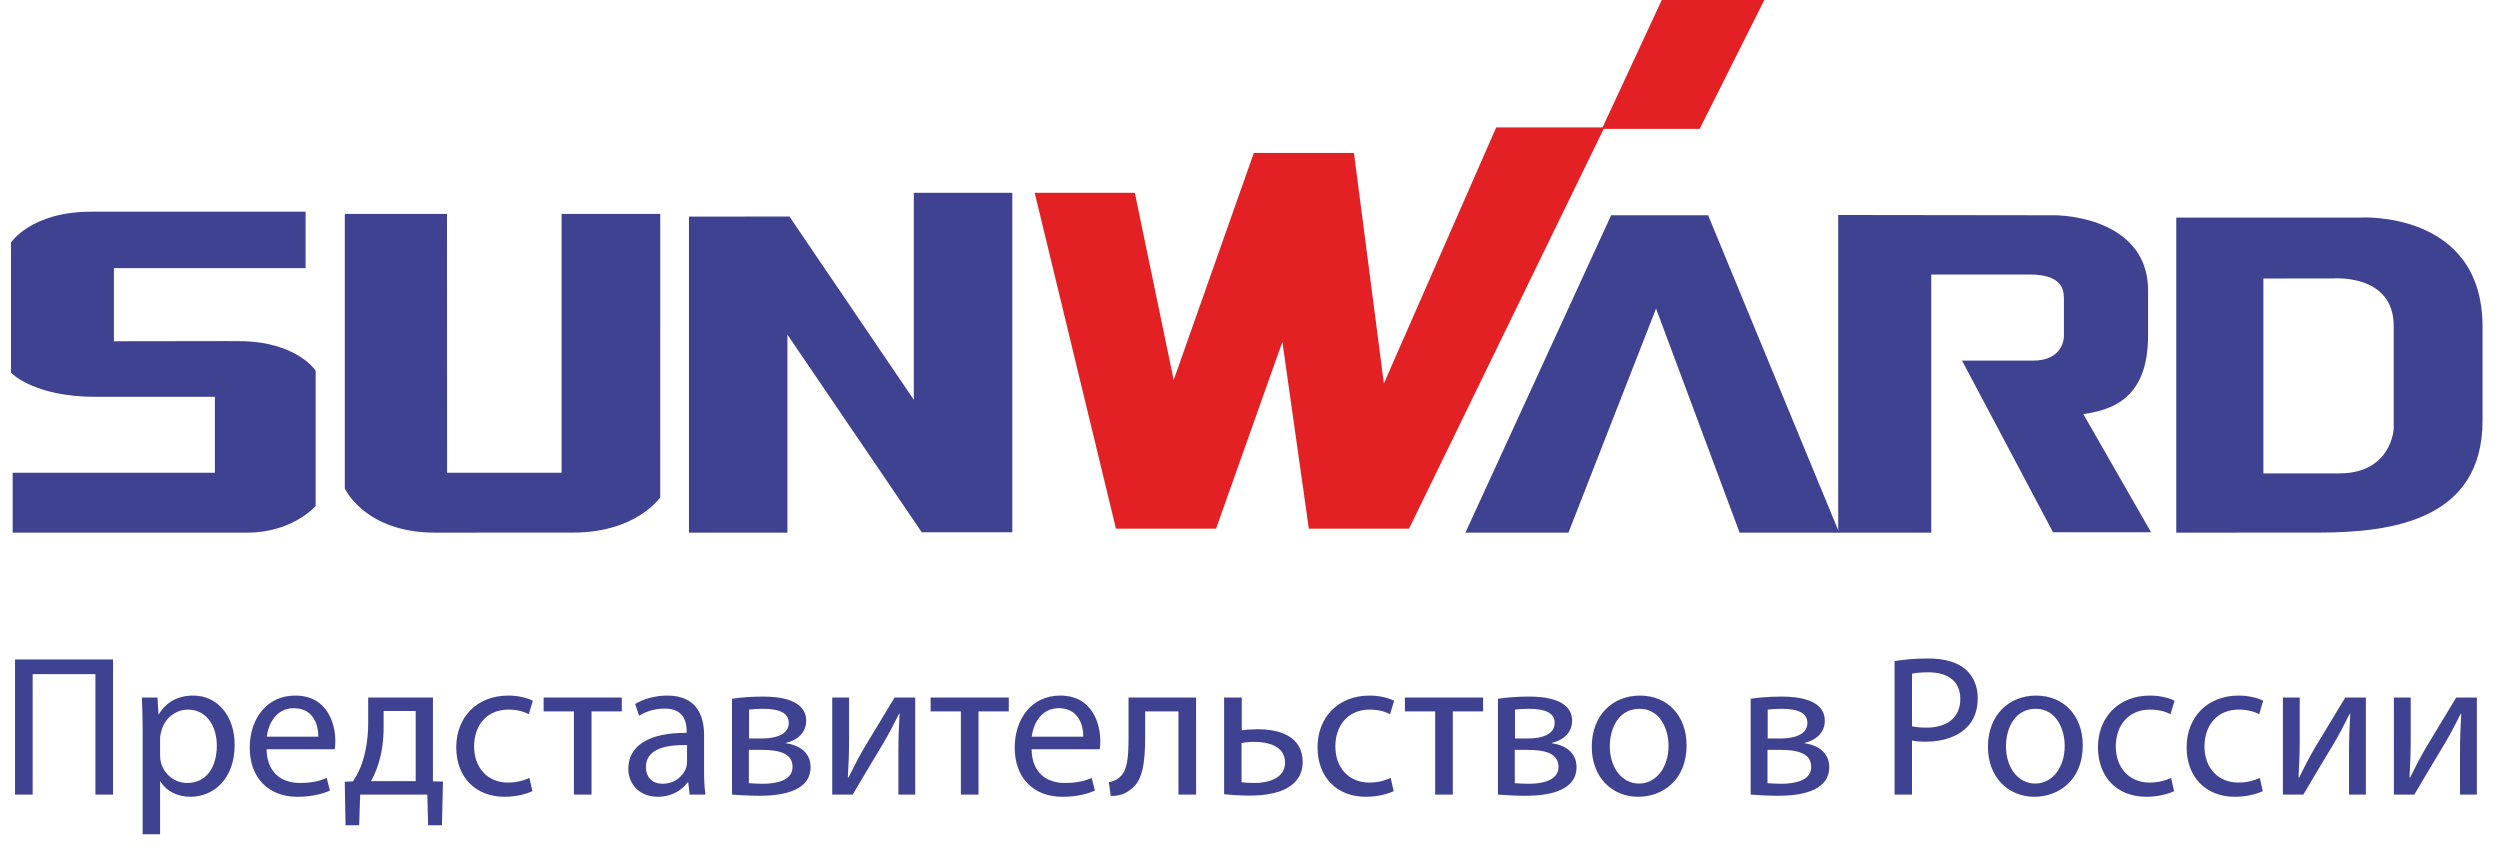 <svg width="225" height="78" viewBox="0 0 225 78" fill="none" xmlns="http://www.w3.org/2000/svg">
<g clip-path="url(#clip0_102_73)">
<path fill-rule="evenodd" clip-rule="evenodd" d="M134.66 11.465L124.549 34.508L121.855 13.767H112.844L105.631 34.202L102.133 17.351H93.121L100.437 47.578H109.445L115.414 30.76L117.795 47.581H126.811L144.396 11.466L134.66 11.465Z" fill="#E32124"/>
<path fill-rule="evenodd" clip-rule="evenodd" d="M158.79 0H149.559L144.168 11.599H152.969L158.79 0Z" fill="#E32124"/>
<path fill-rule="evenodd" clip-rule="evenodd" d="M193.327 30.167V26.132C193.327 20.78 187.948 19.365 184.595 19.365C184.595 19.365 185.11 19.374 184.595 19.374C184.3 19.374 165.439 19.349 165.439 19.349V47.939H173.814V24.707L182.611 24.705C185.5 24.705 185.752 25.964 185.752 26.887C185.752 27.696 185.752 30.257 185.752 30.257C185.752 30.257 185.795 32.456 182.963 32.456C180.986 32.456 176.583 32.456 176.583 32.456L184.774 47.906H193.598L187.494 37.263C191.09 36.81 193.327 34.973 193.327 30.167V30.167Z" fill="#3F4291"/>
<path fill-rule="evenodd" clip-rule="evenodd" d="M21.482 30.703C17.718 30.703 21.482 30.697 21.482 30.697L10.252 30.713V24.134H27.504V19.053H8.198C2.802 19.053 0.991 21.823 0.991 21.823V33.545C0.991 33.545 3.003 35.714 8.583 35.714C11.746 35.714 19.341 35.714 19.341 35.714V42.546H1.141V47.939H22.224C26.361 47.939 28.409 45.537 28.409 45.537V33.353C28.409 33.353 26.67 30.703 21.482 30.703H21.482Z" fill="#3F4291"/>
<path fill-rule="evenodd" clip-rule="evenodd" d="M50.542 19.257V42.547H40.24L40.23 19.257H31.034V43.959C31.034 43.959 32.814 47.939 39.173 47.939C45.868 47.935 51.586 47.932 51.586 47.932C57.285 47.932 59.417 44.762 59.417 44.762L59.421 44.721L59.423 19.257H50.543H50.542Z" fill="#3F4291"/>
<path fill-rule="evenodd" clip-rule="evenodd" d="M82.243 17.351V35.982L71.049 19.487L62.007 19.496V47.939H70.868V30.118L82.959 47.906H91.108V17.351H82.243Z" fill="#3F4291"/>
<path fill-rule="evenodd" clip-rule="evenodd" d="M165.527 47.939L153.731 19.373H145.003L131.887 47.939H141.16L149.045 27.77L156.565 47.939H165.527Z" fill="#3F4291"/>
<path fill-rule="evenodd" clip-rule="evenodd" d="M212.475 19.576V19.582H195.864V47.939L208.654 47.934C215.357 47.934 223.429 46.756 223.429 37.856V29.397C223.429 18.947 212.475 19.577 212.475 19.577L212.475 19.576ZM215.434 38.59C215.434 38.59 215.241 42.605 210.526 42.605C208.082 42.605 205.756 42.605 203.705 42.606V25.066L209.949 25.063C209.949 25.063 215.434 24.582 215.434 29.348C215.434 33.545 215.434 38.59 215.434 38.59Z" fill="#3F4291"/>
</g>
<path d="M1.353 59.354V71.513H2.94V60.671H8.587V71.513H10.174V59.354H1.353ZM12.838 75.084H14.408V70.34H14.444C14.967 71.206 15.977 71.711 17.132 71.711C19.188 71.711 21.119 70.16 21.119 67.021C21.119 64.387 19.531 62.601 17.402 62.601C15.977 62.601 14.931 63.214 14.3 64.279H14.263L14.173 62.781H12.766C12.802 63.611 12.838 64.513 12.838 65.632V75.084ZM14.408 66.443C14.408 66.245 14.462 66.01 14.516 65.812C14.805 64.621 15.833 63.864 16.915 63.864C18.593 63.864 19.513 65.361 19.513 67.093C19.513 69.095 18.539 70.466 16.861 70.466C15.725 70.466 14.769 69.709 14.48 68.608C14.426 68.41 14.408 68.193 14.408 67.959V66.443ZM30.126 67.436C30.162 67.255 30.18 67.021 30.18 66.696C30.18 65.091 29.441 62.601 26.573 62.601C24.029 62.601 22.477 64.657 22.477 67.291C22.477 69.925 24.083 71.711 26.771 71.711C28.16 71.711 29.134 71.404 29.693 71.152L29.405 70.015C28.828 70.268 28.124 70.466 26.988 70.466C25.382 70.466 24.029 69.582 23.993 67.436H30.126ZM24.011 66.299C24.137 65.199 24.823 63.737 26.446 63.737C28.232 63.737 28.665 65.307 28.647 66.299H24.011ZM33.137 62.781V65.054C33.137 66.281 32.975 67.454 32.632 68.536C32.434 69.167 32.145 69.763 31.766 70.322L31.027 70.358L31.099 74.273H32.325L32.416 71.513H38.459L38.531 74.273H39.776L39.866 70.34L38.964 70.322V62.781H33.137ZM34.526 63.99H37.413V70.304H33.39C33.66 69.817 33.895 69.276 34.075 68.68C34.382 67.706 34.526 66.588 34.526 65.415V63.99ZM47.648 70.015C47.197 70.214 46.602 70.43 45.7 70.43C43.968 70.43 42.669 69.186 42.669 67.165C42.669 65.361 43.751 63.864 45.754 63.864C46.62 63.864 47.215 64.08 47.594 64.279L47.955 63.07C47.522 62.836 46.692 62.601 45.754 62.601C42.903 62.601 41.063 64.567 41.063 67.255C41.063 69.925 42.777 71.711 45.411 71.711C46.583 71.711 47.504 71.404 47.918 71.206L47.648 70.015ZM48.926 62.781V64.026H51.65V71.513H53.238V64.026H55.962V62.781H48.926ZM63.366 66.155C63.366 64.423 62.717 62.601 60.047 62.601C58.947 62.601 57.882 62.908 57.161 63.359L57.521 64.423C58.135 64.008 58.983 63.774 59.812 63.774C61.598 63.755 61.797 65.072 61.797 65.776V65.956C58.423 65.938 56.547 67.093 56.547 69.204C56.547 70.466 57.449 71.711 59.217 71.711C60.462 71.711 61.4 71.098 61.887 70.412H61.941L62.067 71.513H63.492C63.402 70.917 63.366 70.178 63.366 69.42V66.155ZM61.833 68.572C61.833 68.716 61.815 68.897 61.761 69.077C61.508 69.817 60.769 70.538 59.614 70.538C58.82 70.538 58.135 70.069 58.135 69.023C58.135 67.327 60.101 67.021 61.833 67.057V68.572ZM65.881 71.513C66.35 71.549 67.379 71.621 68.353 71.621C70.067 71.621 72.953 71.332 72.953 69.041C72.953 67.778 72.015 67.075 70.734 66.894V66.858C71.726 66.642 72.556 65.956 72.556 64.874C72.556 62.944 70.139 62.691 68.659 62.691C67.649 62.691 66.513 62.781 65.881 62.89V71.513ZM67.415 63.864C67.775 63.828 68.1 63.792 68.641 63.792C70.229 63.792 70.987 64.207 70.987 65.072C70.987 66.119 69.778 66.462 68.605 66.462H67.415V63.864ZM67.397 67.49H68.551C70.049 67.49 71.329 67.76 71.329 69.023C71.329 70.304 69.742 70.538 68.659 70.538C68.172 70.538 67.848 70.52 67.397 70.484V67.49ZM74.901 62.781V71.513H76.741C77.661 69.979 78.635 68.302 79.465 66.948C79.988 66.065 80.349 65.361 80.926 64.225H80.963C80.89 65.65 80.854 66.389 80.854 67.814V71.513H82.37V62.781H80.511L77.787 67.291C77.192 68.302 76.904 68.915 76.362 69.979L76.308 69.961C76.38 68.716 76.416 67.832 76.416 66.462V62.781H74.901ZM83.755 62.781V64.026H86.479V71.513H88.066V64.026H90.79V62.781H83.755ZM98.973 67.436C99.009 67.255 99.027 67.021 99.027 66.696C99.027 65.091 98.287 62.601 95.419 62.601C92.876 62.601 91.324 64.657 91.324 67.291C91.324 69.925 92.93 71.711 95.618 71.711C97.007 71.711 97.981 71.404 98.54 71.152L98.251 70.015C97.674 70.268 96.971 70.466 95.834 70.466C94.229 70.466 92.876 69.582 92.84 67.436H98.973ZM92.858 66.299C92.984 65.199 93.669 63.737 95.293 63.737C97.079 63.737 97.512 65.307 97.494 66.299H92.858ZM101.568 62.781V66.263C101.568 68.211 101.478 69.438 100.666 70.033C100.45 70.214 100.107 70.34 99.8 70.394L99.963 71.639C100.774 71.639 101.261 71.44 101.694 71.098C102.831 70.358 103.065 68.716 103.065 66.263V64.026H106.06V71.513H107.648V62.781H101.568ZM110.17 62.781V71.477C110.838 71.549 111.649 71.603 112.515 71.603C113.796 71.603 115.366 71.404 116.322 70.593C116.881 70.124 117.242 69.492 117.242 68.59C117.242 66.263 115.167 65.632 113.201 65.632C112.732 65.632 112.136 65.668 111.758 65.722V62.781H110.17ZM111.74 66.876C112.118 66.804 112.461 66.768 112.876 66.768C114.067 66.768 115.654 67.111 115.654 68.626C115.654 70.069 114.103 70.466 112.93 70.466C112.407 70.466 112.064 70.448 111.74 70.394V66.876ZM125.162 70.015C124.711 70.214 124.116 70.43 123.214 70.43C121.482 70.43 120.183 69.186 120.183 67.165C120.183 65.361 121.265 63.864 123.268 63.864C124.134 63.864 124.729 64.08 125.108 64.279L125.469 63.07C125.036 62.836 124.206 62.601 123.268 62.601C120.417 62.601 118.577 64.567 118.577 67.255C118.577 69.925 120.291 71.711 122.925 71.711C124.098 71.711 125.018 71.404 125.432 71.206L125.162 70.015ZM126.44 62.781V64.026H129.164V71.513H130.752V64.026H133.476V62.781H126.44ZM134.816 71.513C135.285 71.549 136.313 71.621 137.288 71.621C139.001 71.621 141.888 71.332 141.888 69.041C141.888 67.778 140.95 67.075 139.669 66.894V66.858C140.661 66.642 141.491 65.956 141.491 64.874C141.491 62.944 139.073 62.691 137.594 62.691C136.584 62.691 135.447 62.781 134.816 62.89V71.513ZM136.349 63.864C136.71 63.828 137.035 63.792 137.576 63.792C139.164 63.792 139.921 64.207 139.921 65.072C139.921 66.119 138.713 66.462 137.54 66.462H136.349V63.864ZM136.331 67.49H137.486C138.983 67.49 140.264 67.76 140.264 69.023C140.264 70.304 138.677 70.538 137.594 70.538C137.107 70.538 136.782 70.52 136.331 70.484V67.49ZM147.588 62.601C145.189 62.601 143.259 64.315 143.259 67.219C143.259 69.979 145.099 71.711 147.444 71.711C149.536 71.711 151.791 70.304 151.791 67.075C151.791 64.423 150.096 62.601 147.588 62.601ZM147.552 63.792C149.428 63.792 150.168 65.65 150.168 67.129C150.168 69.095 149.031 70.52 147.516 70.52C145.965 70.52 144.882 69.077 144.882 67.165C144.882 65.523 145.694 63.792 147.552 63.792ZM157.559 71.513C158.028 71.549 159.057 71.621 160.031 71.621C161.745 71.621 164.631 71.332 164.631 69.041C164.631 67.778 163.693 67.075 162.412 66.894V66.858C163.404 66.642 164.234 65.956 164.234 64.874C164.234 62.944 161.817 62.691 160.338 62.691C159.327 62.691 158.191 62.781 157.559 62.89V71.513ZM159.093 63.864C159.454 63.828 159.778 63.792 160.319 63.792C161.907 63.792 162.665 64.207 162.665 65.072C162.665 66.119 161.456 66.462 160.283 66.462H159.093V63.864ZM159.075 67.49H160.229C161.727 67.49 163.007 67.76 163.007 69.023C163.007 70.304 161.42 70.538 160.338 70.538C159.85 70.538 159.526 70.52 159.075 70.484V67.49ZM170.51 71.513H172.08V66.642C172.441 66.732 172.874 66.75 173.343 66.75C174.876 66.75 176.211 66.299 177.059 65.415C177.672 64.784 177.997 63.918 177.997 62.818C177.997 61.735 177.582 60.851 176.932 60.274C176.211 59.624 175.074 59.264 173.523 59.264C172.26 59.264 171.268 59.372 170.51 59.498V71.513ZM172.08 60.635C172.35 60.562 172.874 60.508 173.559 60.508C175.273 60.508 176.427 61.284 176.427 62.908C176.427 64.549 175.273 65.487 173.379 65.487C172.855 65.487 172.423 65.451 172.08 65.361V60.635ZM183.245 62.601C180.845 62.601 178.915 64.315 178.915 67.219C178.915 69.979 180.755 71.711 183.1 71.711C185.193 71.711 187.448 70.304 187.448 67.075C187.448 64.423 185.752 62.601 183.245 62.601ZM183.209 63.792C185.085 63.792 185.824 65.65 185.824 67.129C185.824 69.095 184.688 70.52 183.172 70.52C181.621 70.52 180.539 69.077 180.539 67.165C180.539 65.523 181.35 63.792 183.209 63.792ZM195.4 70.015C194.949 70.214 194.354 70.43 193.452 70.43C191.72 70.43 190.421 69.186 190.421 67.165C190.421 65.361 191.504 63.864 193.506 63.864C194.372 63.864 194.967 64.08 195.346 64.279L195.707 63.07C195.274 62.836 194.444 62.601 193.506 62.601C190.656 62.601 188.816 64.567 188.816 67.255C188.816 69.925 190.53 71.711 193.163 71.711C194.336 71.711 195.256 71.404 195.671 71.206L195.4 70.015ZM203.381 70.015C202.93 70.214 202.334 70.43 201.432 70.43C199.701 70.43 198.402 69.186 198.402 67.165C198.402 65.361 199.484 63.864 201.487 63.864C202.352 63.864 202.948 64.08 203.327 64.279L203.687 63.07C203.254 62.836 202.425 62.601 201.487 62.601C198.636 62.601 196.796 64.567 196.796 67.255C196.796 69.925 198.51 71.711 201.144 71.711C202.316 71.711 203.236 71.404 203.651 71.206L203.381 70.015ZM205.46 62.781V71.513H207.3C208.22 69.979 209.194 68.302 210.024 66.948C210.547 66.065 210.908 65.361 211.485 64.225H211.521C211.449 65.65 211.413 66.389 211.413 67.814V71.513H212.928V62.781H211.07L208.346 67.291C207.751 68.302 207.462 68.915 206.921 69.979L206.867 69.961C206.939 68.716 206.975 67.832 206.975 66.462V62.781H205.46ZM215.448 62.781V71.513H217.288C218.208 69.979 219.183 68.302 220.012 66.948C220.536 66.065 220.896 65.361 221.474 64.225H221.51C221.438 65.65 221.401 66.389 221.401 67.814V71.513H222.917V62.781H221.059L218.335 67.291C217.739 68.302 217.451 68.915 216.91 69.979L216.855 69.961C216.928 68.716 216.964 67.832 216.964 66.462V62.781H215.448Z" fill="#3F4291"/>
<defs>
<clipPath id="clip0_102_73">
<rect width="222.438" height="47.939" fill="white" transform="translate(0.991)"/>
</clipPath>
</defs>
</svg>
